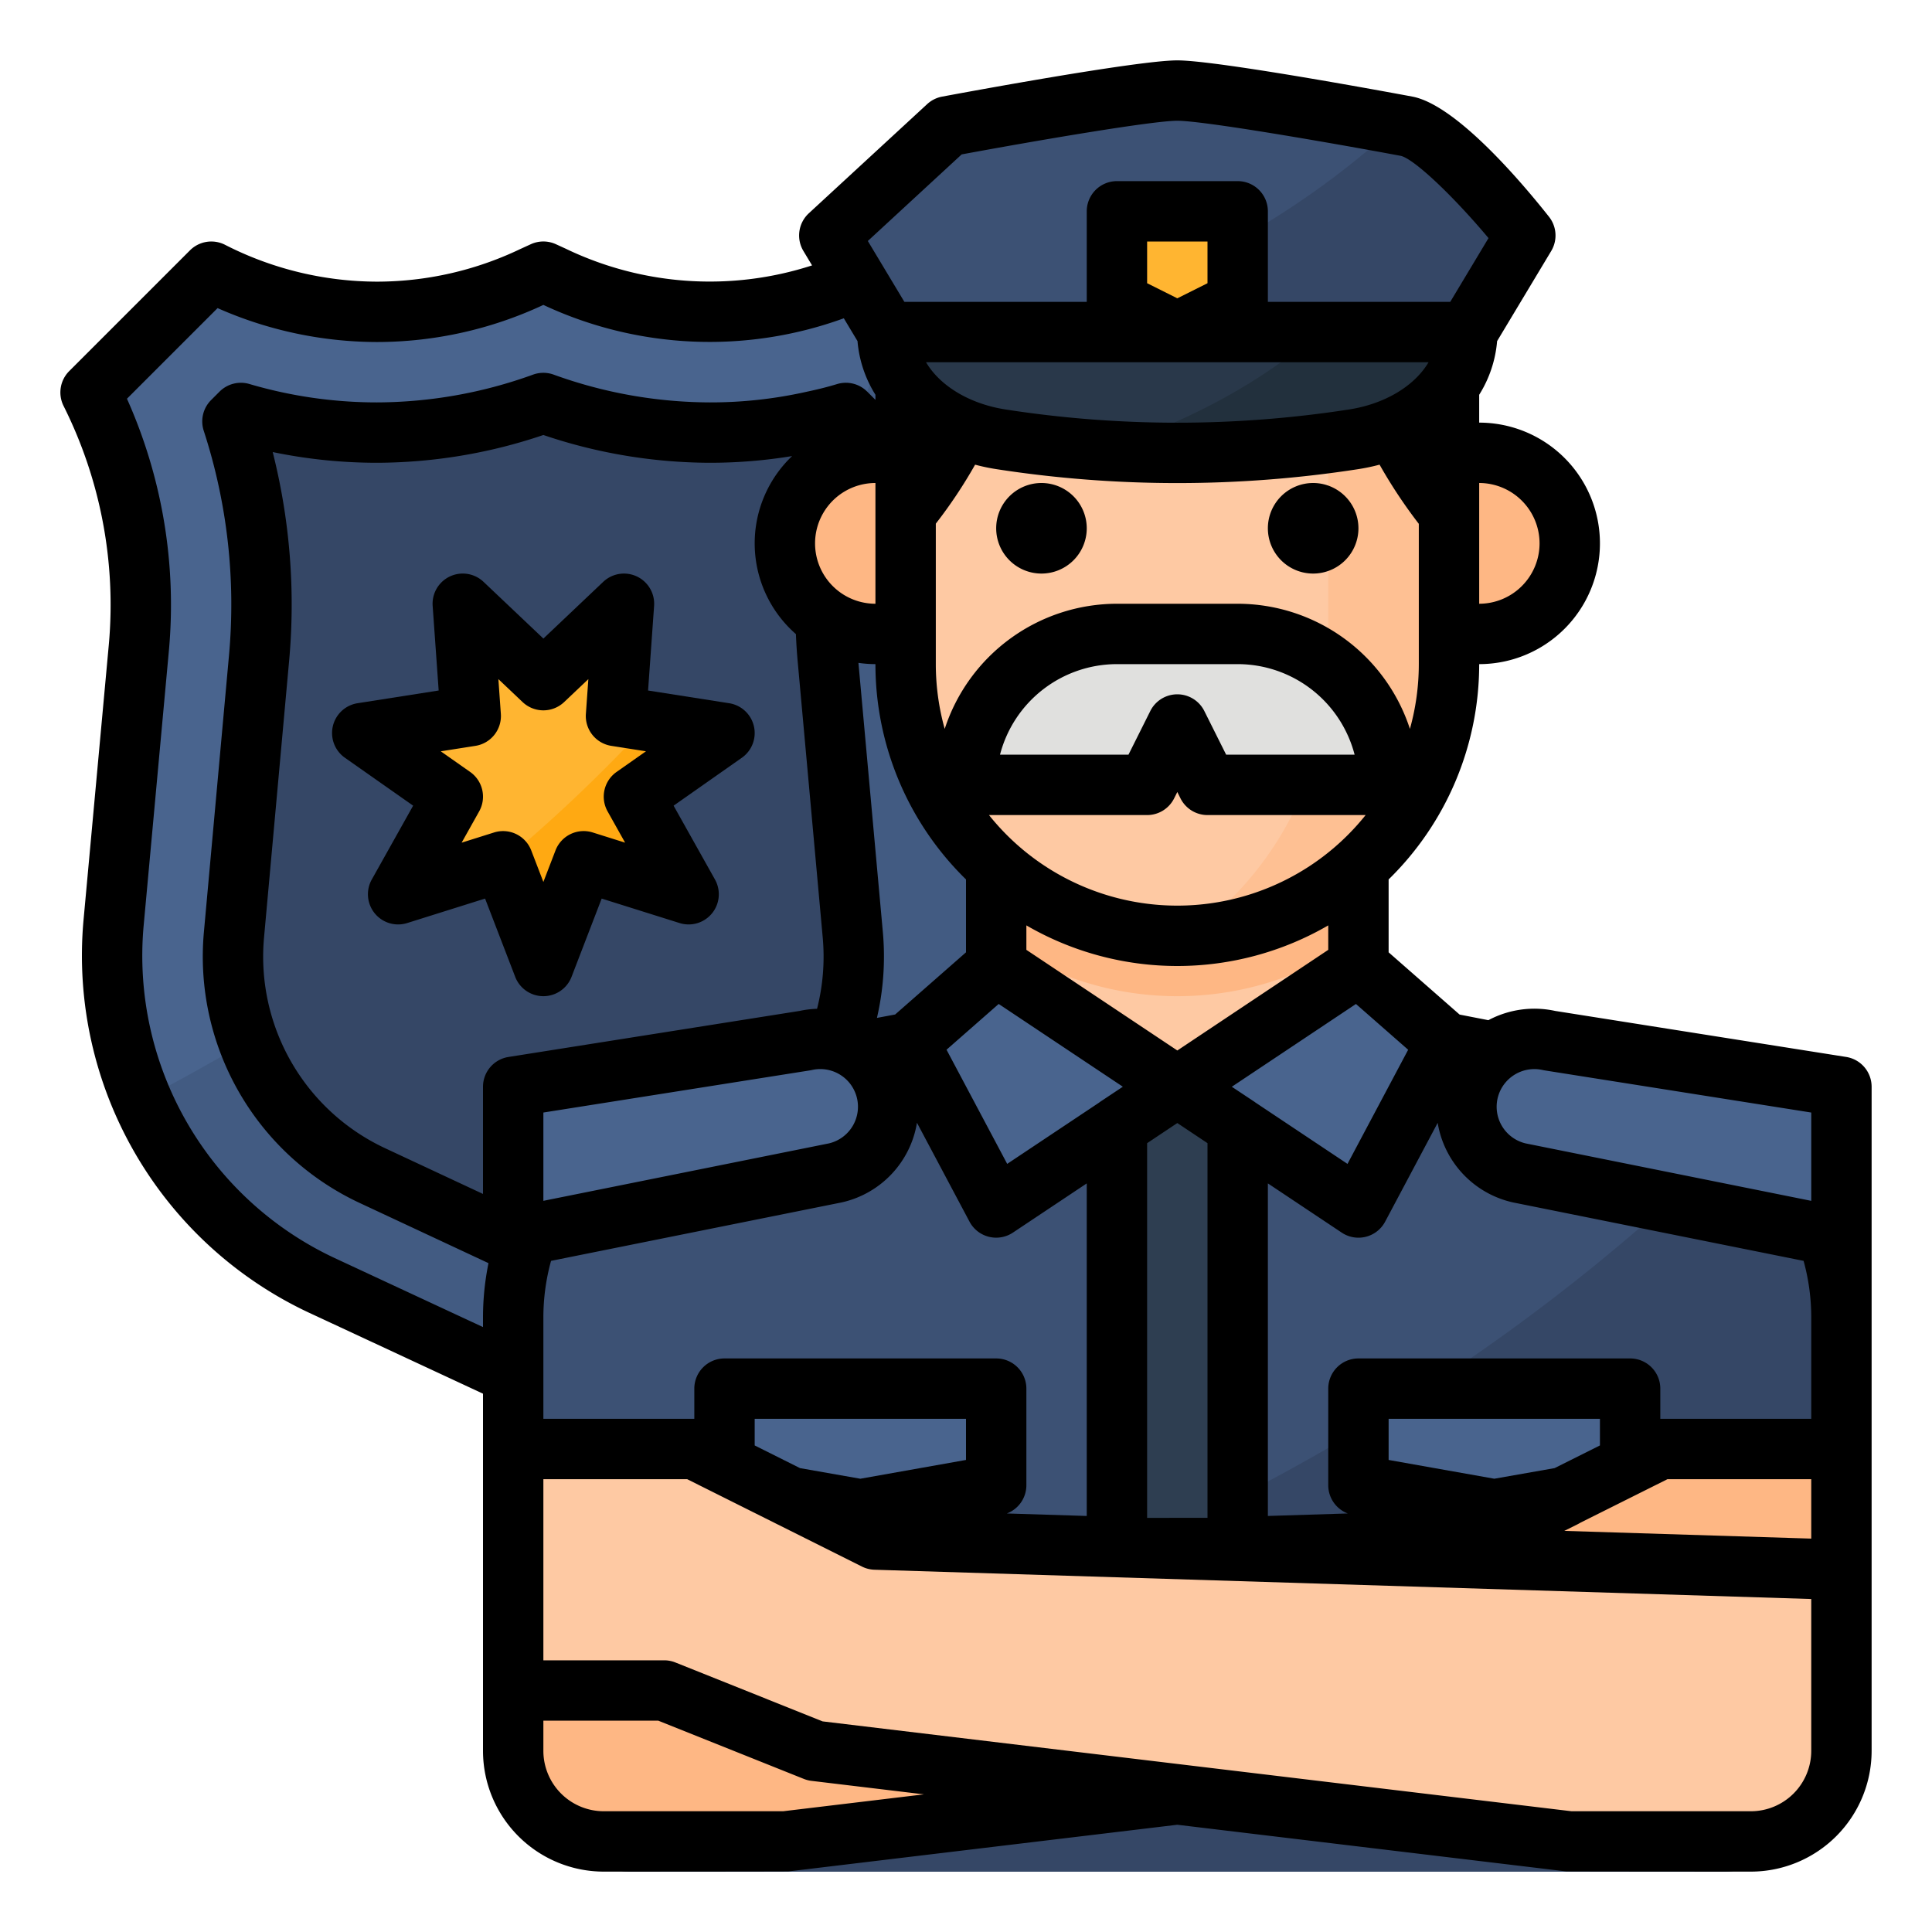 <svg height="512" viewBox="0 0 512 512" width="512" xmlns="http://www.w3.org/2000/svg"><g id="Filled_outline" data-name="Filled outline"><path d="m202.885 340.52-58.885 27.48-58.885-27.48a96 96 0 0 1 -55.009-95.685l6.655-73.205a125.77 125.77 0 0 0 -12.761-67.63l32-32a96.2 96.2 0 0 0 85.223 1.319l2.777-1.319 2.777 1.319a96.2 96.2 0 0 0 85.223-1.319l32 32a125.77 125.77 0 0 0 -12.761 67.63l6.655 73.205a96 96 0 0 1 -55.009 95.685z" fill="#49648e"/><path d="m251.239 171.63a125.77 125.77 0 0 1 12.761-67.63l-25.084-25.084c-33.573 107.084-129.516 175.165-201.299 212.59a95.879 95.879 0 0 0 47.5 49.014l58.883 27.48 58.885-27.48a96 96 0 0 0 55.009-95.685z" fill="#425b82"/><path d="m98.648 311.523a64.165 64.165 0 0 1 -36.671-63.789l6.648-73.211a157.671 157.671 0 0 0 -7.016-62.878l2.227-2.227a128.554 128.554 0 0 0 36.117 5.207 129.051 129.051 0 0 0 44.047-7.816 129.115 129.115 0 0 0 44.047 7.816 128.554 128.554 0 0 0 36.117-5.207l2.227 2.227a157.683 157.683 0 0 0 -7.016 62.882l6.648 73.2a64.168 64.168 0 0 1 -36.671 63.793l-45.352 21.168z" fill="#354766"/><path d="m144 256-10.681-27.751-27.812 8.737 14.493-25.868-24-16.856 28.753-4.506-2.115-29.756 21.362 20.249 21.362-20.249-2.115 29.756 28.753 4.506-24 16.856 14.493 25.868-27.812-8.737z" fill="#ffb531"/><path d="m133.343 228.311 10.657 27.689 10.681-27.751 27.812 8.737-14.493-25.868 24-16.856-19.71-3.089a405.44 405.44 0 0 1 -38.947 37.138z" fill="#ffa912"/><path d="m136 448v-98.885a64 64 0 0 1 52.205-62.9l75.795-14.215v-72h48 48v72l75.8 14.212a64 64 0 0 1 52.2 62.9v98.888" fill="#fec9a3"/><path d="m360 248.631v-64.631h-96v64.631a82.641 82.641 0 0 0 96 0z" fill="#feb784"/><path d="m488 349.11v114.89a32 32 0 0 1 -32 32h-288a31.981 31.981 0 0 1 -32-32v-114.88a64.012 64.012 0 0 1 52.21-62.91l75.79-14.21 48 16 48-16 75.79 14.21a63.994 63.994 0 0 1 52.21 62.9z" fill="#3c5174"/><path d="m488 349.11v114.89a32 32 0 0 1 -32 32h-288a32.008 32.008 0 0 1 -31.76-28.07c128.14-36.01 236.27-78.17 327.06-169.33a63.956 63.956 0 0 1 24.7 50.51z" fill="#354766"/><path d="m392 120h-8v48h8a24 24 0 0 0 0-48z" fill="#feb784"/><path d="m232.4 120h-.4a24 24 0 0 0 0 48h8.48l-.48-48z" fill="#feb784"/><path d="m384 112v64a72 72 0 0 1 -69.33 71.95c-.88.03-1.78.05-2.67.05a72.006 72.006 0 0 1 -72-72v-64a72 72 0 0 1 144 0z" fill="#fec9a3"/><path d="m384 112v64a72 72 0 0 1 -69.33 71.95 87.892 87.892 0 0 0 37.33-71.95v-48a88.076 88.076 0 0 0 -62.77-84.32 72.019 72.019 0 0 1 94.77 68.32z" fill="#fec093"/><path d="m384 136v-32c0-26.51-6-45.5-24.5-52l-15.5-4c7.843 28.234 22.463 66.956 40 88z" fill="#e0e0de"/><path d="m240 136v-32c0-26.51 6-45.5 24.5-52l15.5-4c-7.843 28.234-22.463 66.956-40 88z" fill="#e0e0de"/><path d="m312 288-48-32-23.196 20.349 23.196 43.651z" fill="#49648e"/><path d="m312.012 288.003 47.988-32.003 23.208 20.352-23.196 43.651z" fill="#49648e"/><path d="m296 298.667v173.333h32v-173.338l-15.988-10.659z" fill="#2e3e51"/><g fill="#49648e"><path d="m402.612 310.827 85.388 17.173v-40l-77.391-12.234a17.982 17.982 0 0 0 -21.259 12.491 17.981 17.981 0 0 0 13.262 22.57z"/><path d="m221.388 310.827-85.388 17.173v-40l77.391-12.234a17.982 17.982 0 0 1 21.259 12.491 17.981 17.981 0 0 1 -13.262 22.57z"/><path d="m360 393.6 36 6.4 36-6.4v-25.6h-72z"/><path d="m192 393.6 36 6.4 36-6.4v-25.6h-72z"/></g><path d="m392 408 48-24h48v64h-40l-40 16-200 24h-48a24 24 0 0 1 -24-24v-48z" fill="#feb784"/><path d="m232 408-48-24h-48v64h40l40 16 200 24h48a24 24 0 0 0 24-24v-48z" fill="#fec9a3"/><path d="m368 208h-48l-8-16-8 16h-48a40 40 0 0 1 40-40h32a40 40 0 0 1 40 40z" fill="#e0e0de"/><path d="m388.86 88c0 6.91-3.16 13.34-8.5 18.38a40.543 40.543 0 0 1 -21.65 10.04 305.968 305.968 0 0 1 -66.06 2.96c-9.17-.57-18.31-1.56-27.36-2.96a40.543 40.543 0 0 1 -21.65-10.04c-5.34-5.04-8.5-11.47-8.5-18.38z" fill="#29384a"/><path d="m404.23 62.4-15.37 25.6h-153.72l-15.37-25.6 31.35-28.93s12.67-2.37 26.61-4.73 29.17-4.74 34.27-4.74c8.81 0 47.76 7.05 58.26 8.98 1.67.31 2.62.49 2.62.49 10.14 2.12 31.35 28.93 31.35 28.93z" fill="#3c5174"/><path d="m404.23 62.4-15.37 25.6h-117.73c37.41-12.28 70.3-28.43 99.13-55.02 1.67.31 2.62.49 2.62.49 10.14 2.12 31.35 28.93 31.35 28.93z" fill="#354766"/><path d="m388.86 88c0 6.91-3.16 13.34-8.5 18.38a40.543 40.543 0 0 1 -21.65 10.04 305.968 305.968 0 0 1 -66.06 2.96c21.21-7.6 40.1-16.71 56.89-31.38z" fill="#22303d"/><path d="m328 80-16 8-16-8v-24h32z" fill="#ffb531"/><path d="m296 72v8l16 8 16-8v-8l-16 8z" fill="#ffa912"/><path d="m91.4 200.809 18.087 12.7-10.96 19.567a8 8 0 0 0 9.377 11.542l20.647-6.486 7.983 20.742a8 8 0 0 0 14.932 0l7.983-20.742 20.647 6.486a8 8 0 0 0 9.377-11.542l-10.962-19.564 18.087-12.7a8 8 0 0 0 -3.36-14.45l-21.491-3.368 1.595-22.424a8 8 0 0 0 -13.484-6.373l-15.858 15.029-15.858-15.032a8 8 0 0 0 -13.484 6.373l1.595 22.424-21.491 3.368a8 8 0 0 0 -3.36 14.45zm34.59-3.149a8 8 0 0 0 6.741-8.471l-.655-9.218 6.418 6.084a8 8 0 0 0 11.008 0l6.418-6.084-.655 9.218a8 8 0 0 0 6.741 8.471l9.185 1.44-7.791 5.471a8 8 0 0 0 -2.381 10.457l4.642 8.285-8.585-2.7a8 8 0 0 0 -9.863 4.758l-3.213 8.357-3.215-8.353a7.994 7.994 0 0 0 -9.863-4.758l-8.585 2.7 4.642-8.285a8 8 0 0 0 -2.381-10.457l-7.791-5.471z"/><path d="m489.249 280.1-77.149-12.2a25.905 25.905 0 0 0 -17.663 2.458l-7.624-1.486-18.813-16.497v-19.316a79.748 79.748 0 0 0 24-57.059 32 32 0 0 0 0-64v-7.38a31.715 31.715 0 0 0 4.75-14.222l14.335-23.875a8 8 0 0 0 -.584-9.08c-6.918-8.748-24.273-29.357-35.992-31.8l-.159-.032c-5.262-.984-51.706-9.611-62.35-9.611s-57.088 8.627-62.35 9.61a8.008 8.008 0 0 0 -3.95 1.99l-31.351 28.921a8 8 0 0 0 -1.434 10l2.29 3.813a87.959 87.959 0 0 1 -64.965-4.274l-.114-.06-2.8-1.28a8 8 0 0 0 -6.652 0l-2.8 1.28-.127.059a88.166 88.166 0 0 1 -37.827 8.581 88.85 88.85 0 0 1 -40.276-9.762 8.005 8.005 0 0 0 -9.3 1.465l-32 32a8 8 0 0 0 -1.492 9.246 117.624 117.624 0 0 1 11.982 63.28l-6.722 73.219a104.528 104.528 0 0 0 59.632 103.725l46.256 21.528v94.659a32.036 32.036 0 0 0 32 32s48.637-.019 48.953-.057l103.047-12.366 103.046 12.366c.316.038 48.953.057 48.953.057a32.036 32.036 0 0 0 32-32v-176a8 8 0 0 0 -6.75-7.9zm-233.249 106.8-28.007 4.979-15.974-2.811-12.019-6.012v-7.056h56zm8-26.9h-72a8 8 0 0 0 -8 8v8h-40v-26.88a56.344 56.344 0 0 1 2.033-14.978l76.933-15.473c.067-.013.135-.027.2-.043a25.916 25.916 0 0 0 19.839-21.084l13.929 26.212a8 8 0 0 0 11.5 2.9l19.566-13.039v88.131l-21.177-.662a8 8 0 0 0 5.177-7.484v-25.6a8 8 0 0 0 -8-8zm-191.731-240.2a135.691 135.691 0 0 0 27.651 2.84 138.478 138.478 0 0 0 44.08-7.361 138.478 138.478 0 0 0 44.08 7.361 133.953 133.953 0 0 0 21.844-1.778 31.929 31.929 0 0 0 1 47.181c.106 2.565.259 4.928.47 7.24l6.639 73.2a56.044 56.044 0 0 1 -1.505 18.856 26 26 0 0 0 -4.627.568l-77.149 12.2a8 8 0 0 0 -6.752 7.893v28.407l-25.975-12.135a56.032 56.032 0 0 1 -32.057-55.79l6.639-73.206a164.887 164.887 0 0 0 -4.338-55.476zm231.731-44.744v-11.056h16v11.056l-8 4zm74.583 20.944c-3.658 6.2-11.431 11.024-21.1 12.519a297.31 297.31 0 0 1 -90.974 0c-9.665-1.5-17.438-6.318-21.1-12.519zm-74.583 120a8 8 0 0 0 7.155-4.422l.845-1.689.845 1.689a8 8 0 0 0 7.155 4.422h41.907a63.89 63.89 0 0 1 -99.814 0zm-38.987-16a32.054 32.054 0 0 1 30.987-24h32a32.054 32.054 0 0 1 30.987 24h-34.043l-5.789-11.578a8 8 0 0 0 -14.31 0l-5.789 11.578zm90.561 126.659a8 8 0 0 0 11.5-2.9l13.926-26.197a25.918 25.918 0 0 0 19.836 21.064c.067.016.135.03.2.043l76.933 15.473a56.344 56.344 0 0 1 2.031 14.978v26.88h-40v-8a8 8 0 0 0 -8-8h-72a8 8 0 0 0 -8 8v25.6a8 8 0 0 0 5.177 7.484l-21.177.662v-88.136zm56.407 62.406-15.974 2.811-28.007-4.976v-10.9h56v7.056zm-120.411-97.086c-.1.067-.192.147-.289.219l-24.364 16.242-16.076-30.253 13.824-12.128 32.9 21.933zm-35.57-39.602-18.78 16.475-4.821.9a72.173 72.173 0 0 0 1.568-22.719l-6.473-71.365a32.2 32.2 0 0 0 4.506.332 79.748 79.748 0 0 0 24 57.059zm-112 65.854v-23.4l70.641-11.167q.266-.042.53-.1a9.992 9.992 0 0 1 11.8 6.934 9.979 9.979 0 0 1 -7.274 12.507zm88-158.231a16 16 0 0 1 0-32zm72 142.953 8-5.336 8 5.331v99.293l-16 .01zm114.207 100.928c.027-.014.052-.031.079-.044.05-.026.1-.056.146-.082.15-.081.3-.159.446-.25l23.011-11.505h38.111v15.746l-65.446-2.046zm-9.378-120.315q.264.06.53.1l70.641 11.169v23.4l-75.7-15.224a9.98 9.98 0 0 1 -7.27-12.511 10 10 0 0 1 11.799-6.934zm-51.729 24.878-24.43-16.287c-.081-.058-.153-.124-.235-.178l-5.994-3.979 32.9-21.937 13.836 12.132zm-5.1-56.725-39.993 26.671-40.007-26.671v-6.482a79.71 79.71 0 0 0 80 0zm24-75.719a63.827 63.827 0 0 1 -2.357 17.166 48.077 48.077 0 0 0 -45.643-33.166h-32a48.077 48.077 0 0 0 -45.643 33.166 63.827 63.827 0 0 1 -2.357-17.166v-37.229a128.074 128.074 0 0 0 10.414-15.628 54.045 54.045 0 0 0 5.653 1.188 313.594 313.594 0 0 0 47.933 3.688 313.594 313.594 0 0 0 47.933-3.688 54.006 54.006 0 0 0 5.67-1.192 132.172 132.172 0 0 0 10.397 15.679zm32-32a16.019 16.019 0 0 1 -16 16v-32a16.019 16.019 0 0 1 16 16zm-153.148-103.083c19.535-3.617 50.513-8.917 57.148-8.917 6.879 0 39.942 5.7 59.271 9.312 3.594.913 13.819 10.6 23.2 21.787l-10.144 16.901h-48.327v-24a8 8 0 0 0 -8-8h-32a8 8 0 0 0 -8 8v24h-48.327l-9.69-16.136zm-166.345 292.395a88.466 88.466 0 0 1 -50.46-87.781l6.722-73.219a133.732 133.732 0 0 0 -11.123-66.644l24.017-24.017a104.825 104.825 0 0 0 42.257 8.989 104.264 104.264 0 0 0 44.08-9.835 103.948 103.948 0 0 0 79.621 3.545l3.628 6.043a31.715 31.715 0 0 0 4.751 14.222v1.351l-2.183-2.183a8 8 0 0 0 -8-1.994c-2.4.732-5.074 1.407-8.19 2.063l-.11.023a115.944 115.944 0 0 1 -25.442 2.765 122.354 122.354 0 0 1 -41.346-7.359 8.014 8.014 0 0 0 -5.468 0 122.354 122.354 0 0 1 -41.341 7.359 119.661 119.661 0 0 1 -33.82-4.874 8 8 0 0 0 -7.917 2.017l-2.241 2.24a8 8 0 0 0 -1.95 8.133 148.734 148.734 0 0 1 6.68 59.681l-6.638 73.184a72.062 72.062 0 0 0 41.22 71.747l34.2 15.979a72.248 72.248 0 0 0 -1.454 14.373v2.573zm119.014 146.688h-47.521a16.019 16.019 0 0 1 -16-16v-8h30.459l38.569 15.431a8 8 0 0 0 2.019.515l29.809 3.577zm256.479 0h-47.522l-198.478-23.818-39.024-15.613a8.008 8.008 0 0 0 -2.976-.569h-32v-48h38.111l46.311 23.155a8 8 0 0 0 3.328.841l248.25 7.758v40.246a16.019 16.019 0 0 1 -16 16z"/><path d="m276 128a12 12 0 1 0 12 12 12.013 12.013 0 0 0 -12-12z"/><path d="m348 128a12 12 0 1 0 12 12 12.013 12.013 0 0 0 -12-12z"/></g></svg>